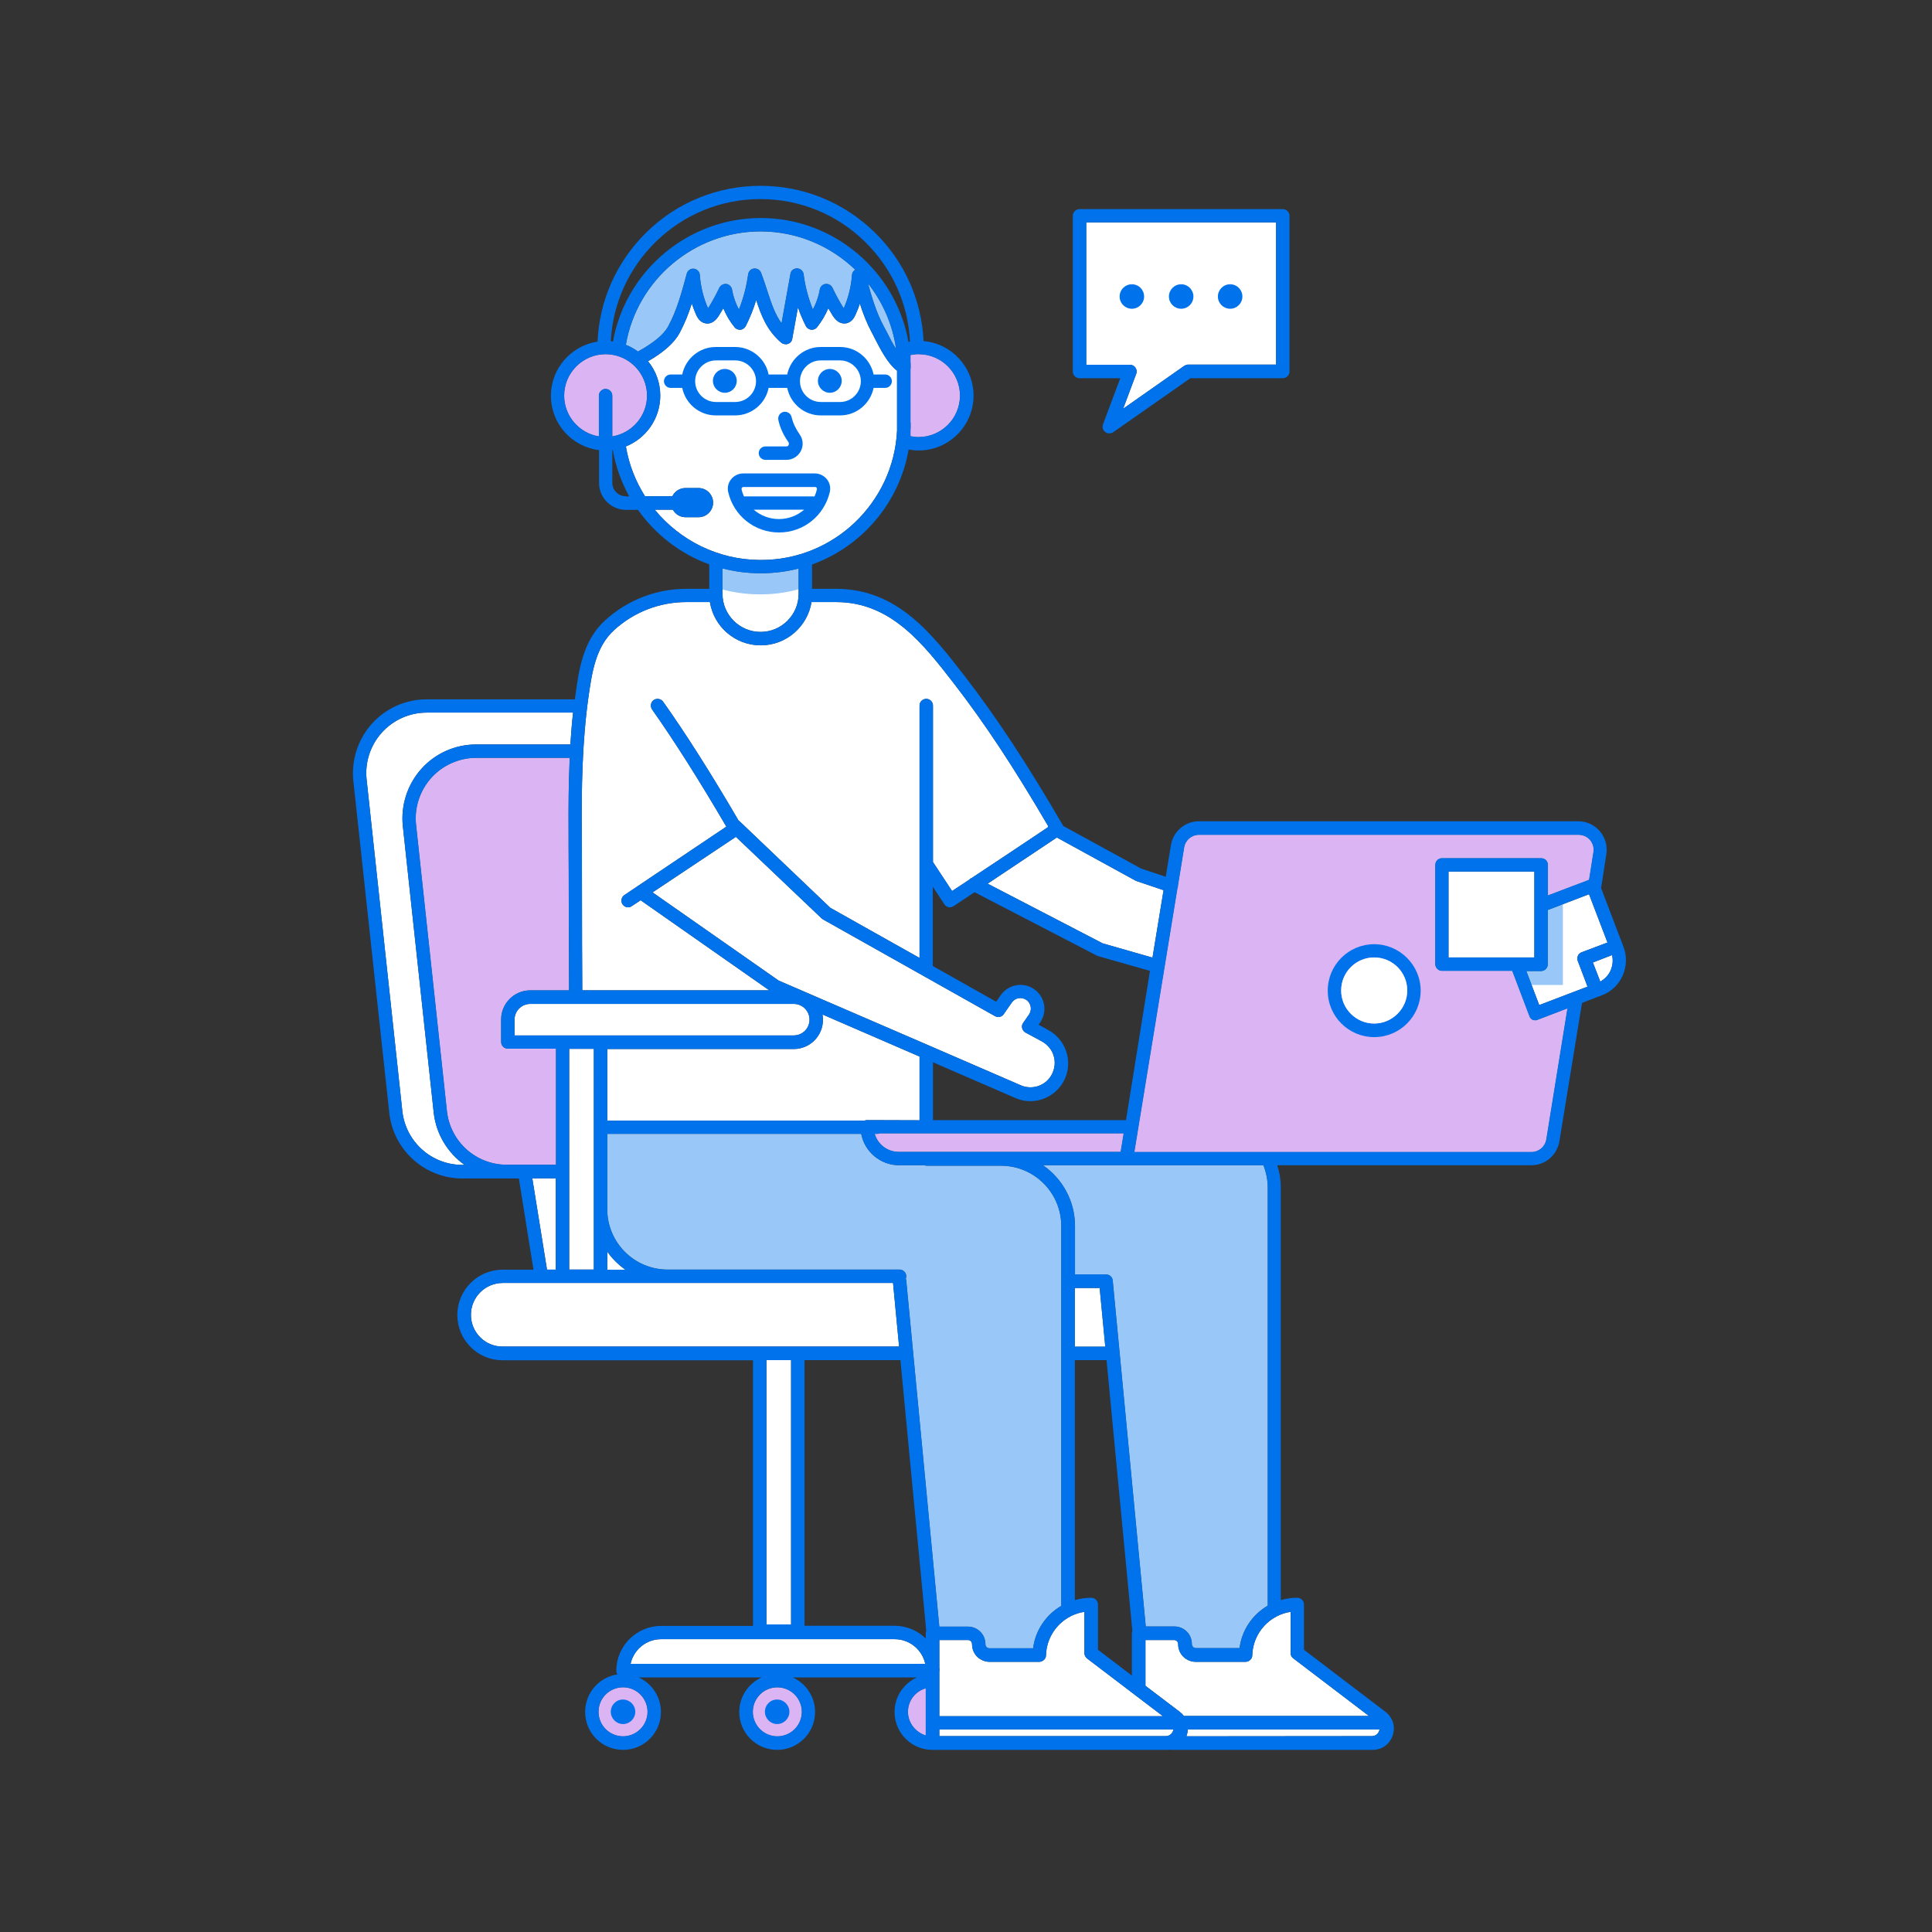 <svg id="Layer_1" xmlns="http://www.w3.org/2000/svg" viewBox="0 0 1152 1152"><rect x="0" y="0" width="1152" height="1152" fill="#333333" stroke="none"/><style>.st0{fill:#fff}.st2{fill:#a644e5}.st2,.st3{opacity:.4;enable-background:new}.st3,.st4{fill:#0073ec}</style><path class="st0" d="M647.7 132.6h113.2v84.8h-52.4c-.8 0-1.6.3-2.3.7l-36.5 25.6 7.8-20.8c.5-1.2.3-2.6-.5-3.7-.7-1.1-2-1.7-3.3-1.7h-26v-84.9zM640.9 803v-35h14.8l3.4 35h-18.2zm302.2-235.2c-2.1.8-3.1 3.1-2.3 5.2l5.8 15.3-28.8 11-7.7-20.3h8.8c2.2 0 4-1.8 4-4v-32.4l24.6-9.4 11 28.8-15.4 5.8z"/><path class="st0" d="M863.7 519.7h51.2v51.2h-51.2v-51.2zm96.7 58.9c-1.3 2.9-3.5 5.2-6.2 6.7l-4.4-11.4 11.4-4.4c.8 3 .4 6.2-.8 9.1z"/><path d="M535.9 686.8c-6.8 0-12.5-4.5-14.3-10.7h1.6c.5 0 1-.1 1.4-.3H670l-1.8 11H535.9zm386.1-7.4c-.7 4.3-4.4 7.5-8.8 7.5H676.4l25.7-157.3s0-.1.1-.1c.2-.5.2-.9.2-1.4l3.7-22.8c.7-4.3 4.4-7.5 8.8-7.5h226.4c2.6 0 5.1 1.1 6.8 3.1s2.4 4.6 2 7.2l-2.6 16.5-24.5 9.3v-18.2c0-2.2-1.8-4-4-4h-59.2c-2.2 0-4 1.8-4 4v59.2c0 2.2 1.8 4 4 4h41.9l10.2 26.9c.1.2.2.4.3.7 0 .1.1.1.1.2.1.2.2.3.3.4 0 .1.1.1.1.1l.4.4.1.1c.2.1.4.3.6.4h.1c.2.1.4.1.6.2h.2c.2 0 .5.1.7.1.5 0 1-.1 1.4-.3l17.8-6.8-12.6 78.1z" opacity=".4" fill="#fff"/><path class="st0" d="M535.9 686.8c-6.8 0-12.5-4.5-14.3-10.7h1.6c.5 0 1-.1 1.4-.3H670l-1.8 11H535.9zm386.1-7.4c-.7 4.3-4.4 7.5-8.8 7.5H676.4l25.7-157.3s0-.1.1-.1c.2-.5.2-.9.2-1.4l3.7-22.8c.7-4.3 4.4-7.5 8.8-7.5h226.4c2.6 0 5.1 1.1 6.8 3.1s2.4 4.6 2 7.2l-2.6 16.5-24.5 9.3v-18.2c0-2.2-1.8-4-4-4h-59.2c-2.2 0-4 1.8-4 4v59.2c0 2.2 1.8 4 4 4h41.9l10.2 26.9c.1.2.2.4.3.7 0 .1.1.1.1.2.1.2.2.3.3.4 0 .1.1.1.1.1l.4.4.1.1c.2.1.4.3.6.4h.1c.2.1.4.1.6.2h.2c.2 0 .5.1.7.1.5 0 1-.1 1.4-.3l17.8-6.8-12.6 78.1z"/><path class="st2" d="M535.9 686.8c-6.8 0-12.5-4.5-14.3-10.7h1.6c.5 0 1-.1 1.4-.3H670l-1.8 11H535.9zm386.1-7.4c-.7 4.3-4.4 7.5-8.8 7.5H676.4l25.7-157.3s0-.1.1-.1c.2-.5.2-.9.2-1.4l3.7-22.8c.7-4.3 4.4-7.5 8.8-7.5h226.4c2.6 0 5.1 1.1 6.8 3.1s2.4 4.6 2 7.2l-2.6 16.5-24.5 9.3v-18.2c0-2.2-1.8-4-4-4h-59.2c-2.2 0-4 1.8-4 4v59.2c0 2.2 1.8 4 4 4h41.9l10.2 26.9c.1.2.2.4.3.7 0 .1.1.1.1.2.1.2.2.3.3.4 0 .1.1.1.1.1l.4.4.1.1c.2.1.4.3.6.4h.1c.2.1.4.1.6.2h.2c.2 0 .5.1.7.1.5 0 1-.1 1.4-.3l17.8-6.8-12.6 78.1z"/><ellipse transform="rotate(-11.304 463.668 1020.718)" class="st0" cx="463.5" cy="1020.7" rx="14.6" ry="14.6"/><circle class="st0" cx="371.5" cy="1020.7" r="14.6"/><path class="st0" d="M541.4 1020.7c0-6.7 4.5-12.3 10.6-14v28.1c-6.1-1.9-10.6-7.5-10.6-14.1zm11.1-325.6h44.3c19.9 0 36 16.1 36 36v226.4c-9 5.3-15.4 14.4-16.8 25.3h-26c-.7 0-1.4-.3-1.8-.8-.3-.3-.6-.8-.6-1.5 0-2.8-1-5.5-3-7.5s-4.6-3.1-7.5-3.1h-17l-19.7-206.3c0-.4-.1-.7-.3-1.1.2-.5.3-1 .3-1.5 0-2.2-1.8-4-4-4H398.1c-19.9 0-36-16.1-36-36v-44.9h151.4c2 10.6 11.4 18.7 22.5 18.7h15.3c.4.2.9.3 1.2.3z"/><path class="st0" d="M753.4 695c1.6 4.2 2.5 8.6 2.5 13.1v249.3c-9 5.3-15.4 14.4-16.8 25.3h-26c-.7 0-1.4-.3-1.8-.8-.3-.3-.6-.8-.6-1.5 0-2.8-1-5.5-3-7.5s-4.6-3.1-7.5-3.1h-17l-19.7-206.3c-.2-2.1-1.9-3.6-4-3.6H641V731c0-15-7.6-28.3-19.1-36.2h131.5v.2z"/><path class="st3" d="M552.5 695.1h44.3c19.9 0 36 16.1 36 36v226.4c-9 5.3-15.4 14.4-16.8 25.3h-26c-.7 0-1.4-.3-1.8-.8-.3-.3-.6-.8-.6-1.5 0-2.8-1-5.5-3-7.5s-4.6-3.1-7.5-3.1h-17l-19.7-206.3c0-.4-.1-.7-.3-1.1.2-.5.3-1 .3-1.5 0-2.2-1.8-4-4-4H398.1c-19.9 0-36-16.1-36-36v-44.9h151.4c2 10.6 11.4 18.7 22.5 18.7h15.3c.4.2.9.3 1.2.3z"/><path class="st3" d="M753.4 695c1.6 4.2 2.5 8.6 2.5 13.1v249.3c-9 5.3-15.4 14.4-16.8 25.3h-26c-.7 0-1.4-.3-1.8-.8-.3-.3-.6-.8-.6-1.5 0-2.8-1-5.5-3-7.5s-4.6-3.1-7.5-3.1h-17l-19.7-206.3c-.2-2.1-1.9-3.6-4-3.6H641V731c0-15-7.6-28.3-19.1-36.2h131.5v.2z"/><path class="st0" d="M266.5 662.5l-18.4-170.7c-1.1-10.1 2.2-20.3 9-27.9 6.8-7.6 16.6-12 26.8-12h55.8c-.7 15.1-.8 30.1-.7 44.5 0 2 0 12.1.1 24.9.1 26.4.1 62.1.2 69.2h-23.1c-9.6 0-17.4 7.8-17.4 17.4v13.4c0 2.2 1.8 4 4 4h28.7v69.2h-29.1c-18.5.1-33.9-13.7-35.9-32z"/><path class="st2" d="M266.5 662.5l-18.4-170.7c-1.1-10.1 2.2-20.3 9-27.9 6.8-7.6 16.6-12 26.8-12h55.8c-.7 15.1-.8 30.1-.7 44.5 0 2 0 12.1.1 24.9.1 26.4.1 62.1.2 69.2h-23.1c-9.6 0-17.4 7.8-17.4 17.4v13.4c0 2.2 1.8 4 4 4h28.7v69.2h-29.1c-18.5.1-33.9-13.7-35.9-32z"/><path class="st0" d="M275.7 694.6c-18.4 0-33.8-13.8-35.8-32.1l-21.3-197.7c-1.1-10.1 2.2-20.3 9-27.9 6.8-7.6 16.6-12 26.8-12h87.3c-.7 6.3-1.2 12.7-1.6 19h-56.2c-12.5 0-24.4 5.3-32.7 14.6s-12.3 21.7-11 34.1l18.4 170.7c1.4 13 8.4 24.2 18.4 31.3h-1.3z"/><ellipse transform="rotate(-11.304 463.668 1020.718)" class="st2" cx="463.5" cy="1020.7" rx="14.6" ry="14.6"/><path class="st0" d="M560.1 996.7c0-.2.1-.4.1-.6 0-.6 0-1.1-.1-1.7v-16.5h17.1c.7 0 1.3.3 1.7.7s.7 1.1.7 1.8c0 2.7 1 5.3 2.9 7.3 2 2 4.7 3.2 7.5 3.2h29.7c.9 0 1.9-.4 2.6-1 .9-.7 1.4-1.8 1.4-2.9.3-10.2 6.2-18.9 14.6-23.2.1 0 .2-.1.3-.2 2.5-1.2 5.1-2.1 8-2.5v24.6c0 1.2.6 2.4 1.6 3.2l45.2 34.4H560.1v-26.6zm-86.8-398.1c5.2 0 9.4 4.2 9.4 9.4s-4.2 9.4-9.4 9.4H306.8V608c0-5.2 4.2-9.4 9.4-9.4h157.1zM438.8 499l51.1 48.6c.2.2.5.4.8.6l102.6 57.7c1.8 1 4.1.5 5.2-1.2l4.8-6.9c1-1.4 2.4-2.3 4-2.6 1.6-.3 3.3.1 4.7 1 2.8 2 3.5 5.9 1.6 8.7l-3.5 5c-.7.9-.9 2.1-.6 3.2s1 2.1 2 2.6l9.8 5.3c3.6 2 6.3 5.4 7.2 9.4 1 4 .1 8.3-2.2 11.7-3.9 5.7-11.4 7.8-17.7 5l-54.7-23.7-89.6-38.7-75.2-52.6 49.7-33.1z"/><path class="st0" d="M516.9 667.9c-.5 0-1 .1-1.4.3H362.1v-42.7h111.2c9.6 0 17.4-7.8 17.4-17.4 0-1.1-.1-2.2-.3-3.2l57.9 25.1v38l-31.4-.1zm-162.8-42.5V757h-14.7V625.4h14.7zm8 120.9c2.9 4.2 6.6 7.8 10.8 10.8h-10.8v-10.8zm315.4-221l16.3 5.5-6.6 40.2-29.7-8.5-68.6-35.6 41.1-27.4c.1 0 .1-.1.2-.1l46.7 25.6.6.3z"/><path class="st0" d="M366.2 375.7c11.8-10.8 27.1-16.7 43.1-16.7h14c2.3 14.6 15 25.8 30.3 25.8s27.9-11.2 30.3-25.8h14.7c32.7 0 52 25 70.7 49.2 18 23.3 35.3 49.5 55.7 84.4-.1.2-.1.5-.2.7-8.5 5.7-30.2 20.2-45.2 30.1-.6.2-1.2.6-1.6 1.1-4.2 2.8-7.8 5.2-10.3 6.8L556.3 514v-93.3c0-2.2-1.8-4-4-4s-4 1.8-4 4v150.5l-53.2-29.9-53.8-51.3c-.3-.3-.6-.5-.9-.7-16.4-28.1-31.5-51.9-45-70.9-1.3-1.8-3.8-2.2-5.6-1-1.8 1.2-2.2 3.8-1 5.6 13.2 18.7 28.1 42.2 44.3 69.9l-60.8 40.8c-1.8 1.2-2.3 3.7-1.1 5.5.8 1.2 2 1.8 3.3 1.8.8 0 1.5-.2 2.2-.7l5.3-3.5 76.7 53.7H347.2c-.1-6.7-.2-44.1-.2-69.2 0-12.9 0-22.9-.1-25-.2-26 .2-53.8 4-80.8 2.1-14.6 4.3-29.8 15.3-39.8zm-48.8 326.9h14v54.5h-5.2l-8.8-54.5zM280.8 784c0-10.5 8.5-19 19-19h232.7l3.6 37.9H299.7c-10.4.1-18.9-8.4-18.9-18.9zM457 811h14.7v157.6H457V811zm-62.8 166.4h139.3c8.9 0 16.4 6.3 18.2 14.7H376c1.8-8.4 9.3-14.7 18.2-14.7z"/><circle class="st2" cx="371.5" cy="1020.7" r="14.6"/><path class="st2" d="M541.4 1020.7c0-6.7 4.5-12.3 10.6-14v28.1c-6.1-1.9-10.6-7.5-10.6-14.1z"/><path class="st0" d="M560.1 1031.2h139.6c-.1.7-.4 1.4-.8 2-.6.9-1.8 2-4 2H560.1v-4zm147.3 4.1c.1-.2.2-.4.2-.6.4-1.1.6-2.3.7-3.5h114.3c-.1.7-.4 1.4-.8 2-.6.9-1.8 2-4 2l-110.4.1zm63.7-46.5l45.2 34.4H705.9c-.7-1-1.6-1.8-2.6-2.6l-20.3-15.4v-27.3h17.1c.7 0 1.3.3 1.7.7s.7 1.1.7 1.8c0 2.7 1 5.3 2.9 7.3 2 2 4.7 3.2 7.5 3.2h29.8c.9 0 1.9-.4 2.6-1 .9-.7 1.4-1.8 1.4-2.9.3-10.2 6.2-18.9 14.6-23.2.1 0 .2-.1.3-.2 2.5-1.2 5.1-2.1 8-2.5v24.6c-.1 1.2.5 2.4 1.5 3.1zM572.4 235.9c0 13.6-11.1 24.7-24.7 24.7-1.6 0-3.2-.2-4.8-.5v-3.2c.1-1.4.1-2.8.1-4.2 0-.3 0-.6-.1-.9V220c.1-.3.1-.6.1-.9v-.3c0-1.1 0-2.2-.1-3.4v-3.7c1.6-.3 3.1-.5 4.8-.5 13.7 0 24.7 11.1 24.7 24.7zm-236 0c0-13.6 11.1-24.7 24.7-24.7s24.7 11.1 24.7 24.7c0 12.2-9 22.4-20.7 24.3v-24.3c0-2.2-1.8-4-4-4s-4 1.8-4 4v24.3c-11.7-1.9-20.7-12.1-20.7-24.3z"/><path class="st2" d="M572.4 235.9c0 13.6-11.1 24.7-24.7 24.7-1.6 0-3.2-.2-4.8-.5v-3.2c.1-1.4.1-2.8.1-4.2 0-.3 0-.6-.1-.9V220c.1-.3.1-.6.1-.9v-.3c0-1.1 0-2.2-.1-3.4v-3.7c1.6-.3 3.1-.5 4.8-.5 13.7 0 24.7 11.1 24.7 24.7zm-236 0c0-13.6 11.1-24.7 24.7-24.7s24.7 11.1 24.7 24.7c0 12.2-9 22.4-20.7 24.3v-24.3c0-2.2-1.8-4-4-4s-4 1.8-4 4v24.3c-11.7-1.9-20.7-12.1-20.7-24.3z"/><path class="st0" d="M453.2 341.8h.8c7.7 0 15.1-1 22.2-2.8v15.1c0 12.5-10.2 22.7-22.7 22.7s-22.7-10.2-22.7-22.7v-15.2c7.2 1.9 14.7 2.9 22.4 2.9zm-62.8-37.9h10.8c1.5 2.7 4.3 4.5 7.6 4.5h7.7c4.8 0 8.7-3.9 8.7-8.7 0-4.8-3.9-8.7-8.7-8.7h-7.8c-3.4 0-6.4 2-7.8 4.9h-16.3c-5.6-8.9-9.6-18.9-11.4-29.7 12-4.8 20.5-16.6 20.5-30.3 0-7.8-2.7-14.9-7.3-20.5 9.4-5.4 15.8-11.1 18.9-17 3-5.6 5.3-11.4 7.2-17.4.8 2.3 1.6 4.5 2.6 6.7.5 1.1 2 4.5 5.6 5.1 2.1.4 5.1-.1 7.9-4.5l2.7-4.5c1.7 4.1 3.9 7.9 6.7 11.3.8 1.1 2.2 1.6 3.5 1.5 1.4-.1 2.5-1 3.2-2.2 2.5-5 4.6-10.2 6.2-15.5 3 9.2 6.3 18 14.9 25.4 1.1.9 2.6 1.2 4 .8 1.4-.5 2.4-1.6 2.6-3.1l3.4-18.7c1.3 3.8 2.9 7.5 4.7 11.1.6 1.2 1.8 2 3.2 2.2 1.4.1 2.7-.4 3.5-1.5 2.7-3.4 5-7.3 6.7-11.3l2.7 4.5c2.8 4.4 5.8 4.8 7.9 4.5 3.6-.6 5.1-4 5.6-5.1 1-2.2 1.9-4.4 2.6-6.7 1.9 5.9 4.2 11.8 7.2 17.4.6 1.1 1.2 2.2 1.8 3.5 3.3 6.4 7.4 14.3 12.5 18.6.2.2.5.3.7.5v35.8c-2.1 42.8-37.6 77.1-81 77.1h-.8c-24.9-.1-47.7-11.7-62.7-30z"/><path class="st0" d="M380.4 209.6c-2.2-1.6-4.6-3-7.2-4 6.6-38.7 40.7-67.6 80.3-67.6 21.8 0 41.7 8.7 56.4 22.8-1.1.7-1.8 1.8-1.9 3.1-.5 6.9-2.1 13.6-4.9 19.9-2.5-3.9-4.7-8-6.7-12.2-.7-1.6-2.4-2.5-4.2-2.3-1.7.2-3.1 1.6-3.4 3.3-.7 4.2-2.1 8.2-4.1 11.9-2.7-6.7-4.6-13.7-5.5-21-.3-2-1.9-3.4-3.9-3.5-2 0-3.7 1.3-4 3.3l-5.3 29.4c-4-5.5-6-11.8-8.3-18.8-1.2-3.6-2.4-7.4-3.9-11.3-.7-1.7-2.4-2.7-4.2-2.5-1.8.2-3.2 1.6-3.5 3.4-1 7.2-2.8 14.3-5.5 21-2-3.7-3.4-7.7-4.1-11.9-.3-1.7-1.7-3.1-3.4-3.3-1.7-.2-3.4.7-4.2 2.3-2 4.2-4.2 8.3-6.7 12.2-2.8-6.3-4.4-13-4.9-19.9-.1-1.9-1.7-3.5-3.6-3.7-1.9-.2-3.7 1.1-4.2 2.9-2.9 10.7-5.8 21.8-11.1 31.5-2.6 4.9-8.9 10-18 15zm153.9-1.6c-2-3.1-3.8-6.6-5.4-9.8-.7-1.3-1.3-2.5-1.9-3.6-4.3-7.9-7-16.8-9.4-25.5 8.7 11 14.6 24.3 16.7 38.9z"/><path class="st3" d="M380.4 209.6c-2.2-1.6-4.6-3-7.2-4 6.6-38.7 40.7-67.6 80.3-67.6 21.8 0 41.7 8.7 56.4 22.8-1.1.7-1.8 1.8-1.9 3.1-.5 6.9-2.1 13.6-4.9 19.9-2.5-3.9-4.7-8-6.7-12.2-.7-1.6-2.4-2.5-4.2-2.3-1.7.2-3.1 1.6-3.4 3.3-.7 4.2-2.1 8.2-4.1 11.9-2.7-6.7-4.6-13.7-5.5-21-.3-2-1.9-3.4-3.9-3.5-2 0-3.7 1.3-4 3.3l-5.3 29.4c-4-5.5-6-11.8-8.3-18.8-1.2-3.6-2.4-7.4-3.9-11.3-.7-1.7-2.4-2.7-4.2-2.5-1.8.2-3.2 1.6-3.5 3.4-1 7.2-2.8 14.3-5.5 21-2-3.7-3.4-7.7-4.1-11.9-.3-1.7-1.7-3.1-3.4-3.3-1.7-.2-3.4.7-4.2 2.3-2 4.2-4.2 8.3-6.7 12.2-2.8-6.3-4.4-13-4.9-19.9-.1-1.9-1.7-3.5-3.6-3.7-1.9-.2-3.7 1.1-4.2 2.9-2.9 10.7-5.8 21.8-11.1 31.5-2.6 4.9-8.9 10-18 15zm153.9-1.6c-2-3.1-3.8-6.6-5.4-9.8-.7-1.3-1.3-2.5-1.9-3.6-4.3-7.9-7-16.8-9.4-25.5 8.7 11 14.6 24.3 16.7 38.9zm-55 128.5c-8.1 2.5-16.7 3.9-25.6 3.9h-.8c-7.9 0-15.6-1.1-22.8-3.1l-1.8 1.4v12.1c7.8 2.3 16 3.6 24.6 3.6h.8c9.8 0 19.2-1.7 27.9-4.7v-11l-2.3-2.2zM911 587.3h20.9v-49.9l-10.5 3.7-1.4 33.8h-16.8l7.8 12.4z"/><path class="st4" d="M819.4 563c-15.3 0-27.7 12.4-27.7 27.7s12.4 27.7 27.7 27.7 27.7-12.4 27.7-27.7-12.6-27.7-27.7-27.7zm0 47.3c-10.8 0-19.7-8.8-19.7-19.7s8.8-19.7 19.7-19.7 19.7 8.8 19.7 19.7-9 19.7-19.7 19.7zM494.8 293.4c.6-2.7 0-5.4-1.7-7.6-1.8-2.2-4.4-3.5-7.2-3.5h-42.8c-2.8 0-5.4 1.3-7.2 3.5-1.7 2.2-2.3 4.9-1.7 7.6 3.3 14.2 15.8 24.1 30.3 24.1 14.6 0 26.9-9.9 30.3-24.1zm-45.4 10.5h30.1c-4.1 3.5-9.3 5.6-15.1 5.6-5.6 0-10.9-2.1-15-5.6zm36.5-13.5h.4c.3.1.4.2.6.4.1.2.3.5.2 1-.3 1.4-.8 2.8-1.4 4.2h-42.1c-.6-1.3-1.1-2.7-1.4-4.2-.1-.5.1-.8.2-1 .1-.1.3-.3.6-.4h42.9zm-17-24.2h-12.5c-2.2 0-4 1.8-4 4s1.8 4 4 4h12.5c3.6 0 6.9-2 8.6-5.2s1.4-7.1-.7-10c-2.5-3.6-4-6.9-4.8-10.3-.5-2.2-2.6-3.5-4.8-3.1-2.2.5-3.5 2.6-3.1 4.8 1 4.6 2.9 8.8 6 13.2.5.7.3 1.4.1 1.7 0 .3-.4.9-1.3.9z"/><circle class="st4" cx="432.2" cy="227.1" r="7.1"/><path class="st4" d="M494.8 234.2c3.9 0 7.1-3.2 7.1-7.1 0-3.9-3.2-7.1-7.1-7.1s-7.1 3.2-7.1 7.1 3.2 7.1 7.1 7.1z"/><path class="st4" d="M458.3 231.3h11.1c1.9 9.3 10.1 16.4 20 16.4h11.5c9.9 0 18.1-7.1 20-16.4h6.9c2.2 0 4-1.8 4-4s-1.8-4-4-4h-6.9c-1.9-9.3-10.1-16.4-20-16.4h-11.5c-9.9 0-18.1 7.1-20 16.4h-11.1c-1.8-9.3-10.1-16.4-20-16.4h-11.5c-9.9 0-18.1 7.1-20 16.4h-6.9c-2.2 0-4 1.8-4 4s1.8 4 4 4h6.9c1.9 9.3 10.1 16.4 20 16.4h11.5c9.9 0 18.2-7.1 20-16.4zm31.1-16.4h11.5c6.8 0 12.4 5.6 12.4 12.4s-5.6 12.4-12.4 12.4h-11.5c-6.8 0-12.4-5.6-12.4-12.4s5.5-12.4 12.4-12.4zm-74.9 12.4c0-6.8 5.6-12.4 12.4-12.4h11.5c6.8 0 12.4 5.6 12.4 12.4s-5.6 12.4-12.4 12.4h-11.5c-6.8 0-12.4-5.6-12.4-12.4z"/><path class="st4" d="M968.1 564.8l-.7-1.9-12.8-33.6c.2-.3.3-.7.3-1.1l2.9-18.8c.8-4.9-.6-9.9-3.8-13.7-3.2-3.8-7.9-6-12.9-6H714.9c-8.3 0-15.3 6-16.7 14.2l-3.1 18.9-14.7-4.9-46.4-25.4c-21.6-37.1-39.6-64.5-58.5-89-19.9-25.7-40.4-52.4-77-52.4h-14.3v-14.5c29.7-10.7 52.1-36.8 57.6-68.6 2 .4 4 .6 6 .6 18 0 32.7-14.7 32.7-32.7 0-17-13.1-31.1-29.8-32.5-1.2-24.7-11.5-47.7-29.3-65-18.3-17.8-42.4-27.6-67.9-27.6s-49.7 9.8-67.9 27.6c-17.8 17.4-28.2 40.5-29.3 65.3-15.7 2.4-27.8 15.9-27.8 32.3 0 16.7 12.5 30.4 28.7 32.4V288c0 8.8 7.2 16 16 16h7.2c10.5 14.8 25.3 26.3 42.5 32.5v14.6h-13.6c-18 0-35.2 6.7-48.5 18.8-13.1 11.9-15.6 29.3-17.7 44.7l-.3 2.4h-88.4c-12.5 0-24.4 5.3-32.7 14.6s-12.3 21.7-11 34.1l21.4 197.7c2.4 22.4 21.2 39.3 43.7 39.3h33.6l8.7 54.4h-18.4c-14.9 0-27 12.1-27 27s12.1 27 27 27H449v158.4h-54.8c-14.7 0-26.7 12-26.7 26.7 0 .8.2 1.6.7 2.2-10.9 1.6-19.3 11-19.3 22.4 0 12.5 10.1 22.6 22.6 22.6s22.6-10.1 22.6-22.6c0-9.1-5.4-17-13.3-20.6h73.3c-7.8 3.6-13.3 11.4-13.3 20.6 0 12.5 10.1 22.6 22.6 22.6s22.6-10.1 22.6-22.6c0-9.1-5.4-17-13.3-20.6h74c-7.8 3.6-13.3 11.4-13.3 20.6 0 12.5 10.1 22.6 22.6 22.6h139.6c.6 0 1.2 0 1.8-.1.3.1.6.1.9.1h120.2c5.5 0 10.2-3.4 11.9-8.6 1.8-5.2.1-10.7-4.3-14.1l-48.6-37v-27c0-2.2-1.8-4-4-4-3.4 0-6.7.5-9.8 1.4v-246c0-4.6-.7-9-2.1-13.3h151.5c8.3 0 15.3-6 16.7-14.2l13.5-82.6 9.9-3.8 1.9-.7c5.6-2.1 10-6.3 12.4-11.7s2.7-11.5.6-17zm-490 455.9c0 8-6.5 14.6-14.6 14.6-8 0-14.6-6.5-14.6-14.6s6.5-14.6 14.6-14.6c7.9 0 14.6 6.5 14.6 14.6zm465-452.9c-2.1.8-3.1 3.1-2.3 5.2l5.8 15.3-28.8 11-7.7-20.3h8.8c2.2 0 4-1.8 4-4v-32.4l24.6-9.4 11 28.8-15.4 5.8zm-79.4 3.1v-51.2h51.2v51.2h-51.2zM535.9 686.8c-6.8 0-12.5-4.5-14.3-10.7h1.6c.5 0 1-.1 1.4-.3H670l-1.8 11H535.9zm16.6 8.3h44.3c19.9 0 36 16.1 36 36v226.4c-9 5.3-15.4 14.4-16.8 25.3h-26c-.7 0-1.4-.3-1.8-.8-.3-.3-.6-.8-.6-1.5 0-2.8-1-5.5-3-7.5s-4.6-3.1-7.5-3.1h-17l-19.7-206.3c0-.4-.1-.7-.3-1.1.2-.5.3-1 .3-1.5 0-2.2-1.8-4-4-4H398.1c-19.9 0-36-16.1-36-36v-44.9h151.4c2 10.6 11.4 18.7 22.5 18.7h15.3c.4.2.9.3 1.2.3zm7.6 301.6c0-.2.1-.4.1-.6 0-.6 0-1.1-.1-1.7v-16.5h17.1c.7 0 1.3.3 1.7.7s.7 1.1.7 1.8c0 2.7 1 5.3 2.9 7.3 2 2 4.7 3.2 7.5 3.2h29.7c.9 0 1.9-.4 2.6-1 .9-.7 1.4-1.8 1.4-2.9.3-10.2 6.2-18.9 14.6-23.2.1 0 .2-.1.3-.2 2.5-1.2 5.1-2.1 8-2.5v24.6c0 1.2.6 2.4 1.6 3.2l45.2 34.4H560.1v-26.6zm114.8-22.8v25.2l-20.2-15.4v-27c0-2.2-1.8-4-4-4-3.4 0-6.7.5-9.8 1.4V811h18.9l15.4 161.5c-.1.4-.3.9-.3 1.4zm-34-170.9v-35h14.8l3.3 35h-18.1zM473.3 598.6c5.2 0 9.4 4.2 9.4 9.4s-4.2 9.4-9.4 9.4H306.8V608c0-5.2 4.2-9.4 9.4-9.4h157.1zM438.8 499l51.1 48.6c.2.2.5.4.8.6l102.6 57.7c1.8 1 4.1.5 5.2-1.2l4.8-6.9c1-1.4 2.4-2.3 4-2.6 1.6-.3 3.3.1 4.7 1 2.8 2 3.5 5.9 1.6 8.7l-3.5 5c-.7.9-.9 2.1-.6 3.2s1 2.1 2 2.6l9.8 5.3c3.6 2 6.3 5.4 7.2 9.4 1 4 .1 8.3-2.2 11.7-3.9 5.7-11.4 7.8-17.7 5l-54.7-23.7-89.6-38.7-75.2-52.6 49.7-33.1zm78.1 168.9c-.5 0-1 .1-1.4.3H362.1v-42.7h111.2c9.6 0 17.4-7.8 17.4-17.4 0-1.1-.1-2.2-.3-3.2l57.9 25.1v38l-31.4-.1zm-162.8-42.5V757h-14.7V625.4h14.7zm8 120.9c2.9 4.2 6.6 7.8 10.8 10.8h-10.8v-10.8zm309.3-78.4H556.3v-34.5l49.1 21.3c2.9 1.3 5.9 1.9 8.9 1.9 7.2 0 14.2-3.5 18.6-9.7 3.7-5.3 4.9-11.9 3.4-18.1-1.5-6.2-5.6-11.6-11.2-14.6l-5.8-3.2.9-1.3c4.5-6.5 2.9-15.4-3.6-19.9-3.1-2.2-6.9-3-10.7-2.3s-7 2.8-9.2 5.9l-2.7 3.9-37.8-21.3v-47.3l6.9 10.5c.6.9 1.5 1.5 2.5 1.7s2.1 0 3-.6l12.5-8.3 72.9 37.8c.2.1.5.2.7.3l31 8.8-14.3 89zm6.1-142.6l16.3 5.5-6.6 40.2-29.7-8.5-68.6-35.6 41.1-27.4c.1 0 .1-.1.2-.1l46.7 25.6.6.3zM380.4 209.6c-2.2-1.6-4.6-3-7.2-4 6.6-38.7 40.7-67.6 80.3-67.6 21.8 0 41.7 8.7 56.4 22.8-1.1.7-1.8 1.8-1.9 3.1-.5 6.9-2.1 13.6-4.9 19.9-2.5-3.9-4.7-8-6.7-12.2-.7-1.6-2.4-2.5-4.2-2.3-1.7.2-3.1 1.6-3.4 3.3-.7 4.2-2.1 8.2-4.1 11.9-2.7-6.7-4.6-13.7-5.5-21-.3-2-1.9-3.4-3.9-3.5-2 0-3.7 1.3-4 3.3l-5.3 29.4c-4-5.5-6-11.8-8.3-18.8-1.2-3.6-2.4-7.4-3.9-11.3-.7-1.7-2.4-2.7-4.2-2.5-1.8.2-3.2 1.6-3.5 3.4-1 7.2-2.8 14.3-5.5 21-2-3.7-3.4-7.7-4.1-11.9-.3-1.7-1.7-3.1-3.4-3.3-1.7-.2-3.4.7-4.2 2.3-2 4.2-4.2 8.3-6.7 12.2-2.8-6.3-4.4-13-4.9-19.9-.1-1.9-1.7-3.5-3.6-3.7-1.9-.2-3.7 1.1-4.2 2.9-2.9 10.7-5.8 21.8-11.1 31.5-2.6 4.9-8.9 10-18 15zm192 26.3c0 13.6-11.1 24.7-24.7 24.7-1.6 0-3.2-.2-4.8-.5v-3.2c.1-1.4.1-2.8.1-4.2 0-.3 0-.6-.1-.9V220c.1-.3.1-.6.1-.9v-.3c0-1.1 0-2.2-.1-3.4v-3.7c1.6-.3 3.1-.5 4.8-.5 13.7 0 24.7 11.1 24.7 24.7zm-181.3-91.8c16.8-16.4 38.9-25.4 62.3-25.4s45.6 9 62.3 25.4c16.3 15.9 25.8 37 26.9 59.6-.3 0-.6.1-.9.2-7.4-41.9-44.2-73.9-88.1-73.9-43.3 0-80.5 31.4-88.1 73.6-.4-.1-.8-.1-1.3-.2 1.2-22.5 10.7-43.5 26.9-59.3zM534.3 208c-2-3.1-3.8-6.6-5.4-9.8-.7-1.3-1.3-2.5-1.9-3.6-4.3-7.9-7-16.8-9.4-25.5 8.7 11 14.6 24.3 16.7 38.9zm-197.9 27.9c0-13.6 11.1-24.7 24.7-24.7s24.7 11.1 24.7 24.7c0 12.2-9 22.4-20.7 24.3v-24.3c0-2.2-1.8-4-4-4s-4 1.8-4 4v24.3c-11.7-1.9-20.7-12.1-20.7-24.3zm36.7 60c-4.4 0-8-3.6-8-8v-19.6h.3c1.7 9.9 5.1 19.2 9.8 27.7h-2.1v-.1zm17.3 8h10.8c1.5 2.7 4.3 4.5 7.6 4.5h7.7c4.8 0 8.7-3.9 8.7-8.7 0-4.8-3.9-8.7-8.7-8.7h-7.8c-3.4 0-6.4 2-7.8 4.9h-16.3c-5.6-8.9-9.6-18.9-11.4-29.7 12-4.8 20.5-16.6 20.5-30.3 0-7.8-2.7-14.9-7.3-20.5 9.4-5.4 15.8-11.1 18.9-17 3-5.6 5.3-11.4 7.2-17.4.8 2.3 1.6 4.5 2.6 6.7.5 1.1 2 4.5 5.6 5.1 2.1.4 5.1-.1 7.9-4.5l2.7-4.5c1.7 4.1 3.9 7.9 6.7 11.3.8 1.1 2.2 1.6 3.5 1.5 1.4-.1 2.5-1 3.2-2.2 2.5-5 4.6-10.2 6.2-15.5 3 9.2 6.3 18 14.9 25.4 1.1.9 2.6 1.2 4 .8 1.4-.5 2.4-1.6 2.6-3.1l3.4-18.7c1.3 3.8 2.9 7.5 4.7 11.1.6 1.2 1.8 2 3.2 2.2 1.4.1 2.7-.4 3.5-1.5 2.7-3.4 5-7.3 6.7-11.3l2.7 4.5c2.8 4.4 5.8 4.8 7.9 4.5 3.6-.6 5.1-4 5.6-5.1 1-2.2 1.9-4.4 2.6-6.7 1.9 5.9 4.2 11.8 7.2 17.4.6 1.1 1.2 2.2 1.8 3.5 3.3 6.4 7.4 14.3 12.5 18.6.2.2.5.3.7.5v35.8c-2.1 42.8-37.6 77.1-81 77.1h-.8c-24.9-.1-47.7-11.7-62.7-30zm62.8 37.9h.8c7.7 0 15.1-1 22.2-2.8v15.1c0 12.5-10.2 22.7-22.7 22.7s-22.7-10.2-22.7-22.7v-15.2c7.2 1.9 14.7 2.9 22.4 2.9zm-87 33.9c11.8-10.8 27.1-16.7 43.1-16.7h14c2.3 14.6 15 25.8 30.3 25.8s27.9-11.2 30.3-25.8h14.7c32.7 0 52 25 70.7 49.2 18 23.3 35.3 49.5 55.7 84.4-.1.2-.1.5-.2.7-8.5 5.7-30.2 20.2-45.2 30.1-.6.2-1.2.6-1.6 1.1-4.2 2.8-7.8 5.2-10.3 6.8L556.3 514v-93.3c0-2.2-1.8-4-4-4s-4 1.8-4 4v150.5l-53.2-29.9-53.8-51.3c-.3-.3-.6-.5-.9-.7-16.4-28.1-31.5-51.9-45-70.9-1.3-1.8-3.8-2.2-5.6-1-1.8 1.2-2.2 3.8-1 5.6 13.2 18.7 28.1 42.2 44.3 69.9l-60.8 40.8c-1.8 1.2-2.3 3.7-1.1 5.5.8 1.2 2 1.8 3.3 1.8.8 0 1.5-.2 2.2-.7l5.3-3.5 76.7 53.7H347.2c-.1-6.7-.2-44.1-.2-69.2 0-12.9 0-22.9-.1-25-.2-26 .2-53.8 4-80.8 2.1-14.6 4.3-29.8 15.3-39.8zm-90.5 318.9c-18.4 0-33.8-13.8-35.8-32.1l-21.3-197.7c-1.1-10.1 2.2-20.3 9-27.9 6.8-7.6 16.6-12 26.8-12h87.3c-.7 6.3-1.2 12.7-1.6 19h-56.2c-12.5 0-24.4 5.3-32.7 14.6s-12.3 21.7-11 34.1l18.4 170.7c1.4 13 8.4 24.2 18.4 31.3h-1.3zm-9.2-32.1l-18.4-170.7c-1.1-10.1 2.2-20.3 9-27.9 6.8-7.6 16.6-12 26.8-12h55.8c-.7 15.1-.8 30.1-.7 44.5 0 2 0 12.1.1 24.9.1 26.4.1 62.1.2 69.2h-23.1c-9.6 0-17.4 7.8-17.4 17.4v13.4c0 2.2 1.8 4 4 4h28.7v69.2h-29.1c-18.5.1-33.9-13.7-35.9-32zm50.9 40.1h14V757h-5.3l-8.7-54.4zM280.8 784c0-10.5 8.5-19 19-19h232.7l3.6 37.9H299.7c-10.4.1-18.9-8.4-18.9-18.9zm190.9 27v157.6H457V811h14.7zm8 0h57.2l15.4 161.5c-.2.4-.3.9-.3 1.4v3.1c-4.8-4.7-11.4-7.6-18.6-7.6h-53.7V811zm-85.5 166.4h139.3c8.9 0 16.4 6.3 18.2 14.7H376c1.8-8.4 9.3-14.7 18.2-14.7zm-8.1 43.3c0 8-6.5 14.6-14.6 14.6s-14.6-6.5-14.6-14.6 6.5-14.6 14.6-14.6 14.6 6.5 14.6 14.6zm155.3 0c0-6.7 4.5-12.3 10.6-14v28.1c-6.1-1.9-10.6-7.5-10.6-14.1zm18.7 10.5h139.6c-.1.7-.4 1.4-.8 2-.6.9-1.8 2-4 2H560.1v-4zm147.3 4.1c.1-.2.2-.4.2-.6.4-1.1.6-2.3.7-3.5h114.3c-.1.7-.4 1.4-.8 2-.6.9-1.8 2-4 2l-110.4.1zm63.7-46.5l45.2 34.4H705.9c-.7-1-1.6-1.8-2.6-2.6l-20.3-15.4v-27.3h17.1c.7 0 1.3.3 1.7.7s.7 1.1.7 1.8c0 2.7 1 5.3 2.9 7.3 2 2 4.7 3.2 7.5 3.2h29.8c.9 0 1.9-.4 2.6-1 .9-.7 1.4-1.8 1.4-2.9.3-10.2 6.2-18.9 14.6-23.2.1 0 .2-.1.3-.2 2.5-1.2 5.1-2.1 8-2.5v24.6c-.1 1.2.5 2.4 1.5 3.1zM753.4 695c1.6 4.2 2.5 8.6 2.5 13.1v249.3c-9 5.3-15.4 14.4-16.8 25.3h-26c-.7 0-1.4-.3-1.8-.8-.3-.3-.6-.8-.6-1.5 0-2.8-1-5.5-3-7.5s-4.6-3.1-7.5-3.1h-17l-19.7-206.3c-.2-2.1-1.9-3.6-4-3.6H641V731c0-15-7.6-28.3-19.1-36.2h131.5v.2zM922 679.4c-.7 4.3-4.4 7.5-8.8 7.5H676.4l25.7-157.3s0-.1.1-.1c.2-.5.2-.9.2-1.4l3.7-22.8c.7-4.3 4.4-7.5 8.8-7.5h226.4c2.6 0 5.1 1.1 6.8 3.1s2.4 4.6 2 7.2l-2.6 16.5-24.5 9.3v-18.2c0-2.2-1.8-4-4-4h-59.2c-2.2 0-4 1.8-4 4v59.2c0 2.2 1.8 4 4 4h41.9l10.2 26.9c.1.2.2.4.3.7 0 .1.1.1.1.2.1.2.2.3.3.4 0 .1.1.1.1.1l.4.4.1.1c.2.1.4.3.6.4h.1c.2.1.4.1.6.2h.2c.2 0 .5.1.7.1.5 0 1-.1 1.4-.3l17.8-6.8-12.6 78.1zm38.4-100.8c-1.3 2.9-3.5 5.2-6.2 6.7l-4.4-11.4 11.4-4.4c.8 3 .4 6.2-.8 9.1z"/><path class="st4" d="M643.7 225.5H668L657.7 253c-.6 1.6-.1 3.5 1.3 4.6.7.6 1.6.8 2.5.8.8 0 1.6-.2 2.3-.7l46-32.2h55.1c2.2 0 4-1.8 4-4v-92.8c0-2.2-1.8-4-4-4H643.7c-2.2 0-4 1.8-4 4v92.8c0 2.2 1.7 4 4 4zm4-92.9h113.2v84.8h-52.4c-.8 0-1.6.3-2.3.7l-36.5 25.6 7.8-20.8c.5-1.2.3-2.6-.5-3.7-.7-1.1-2-1.7-3.3-1.7h-26v-84.9z"/><circle class="st4" cx="674.9" cy="176.8" r="7.3"/><circle class="st4" cx="704.3" cy="176.8" r="7.3"/><circle class="st4" cx="733.5" cy="176.8" r="7.3"/><path class="st4" d="M456.1 1020.7c0 4 3.3 7.3 7.3 7.3s7.3-3.3 7.3-7.3-3.3-7.3-7.3-7.3c-4-.1-7.3 3.2-7.3 7.3zm-91.9 0c0 4 3.3 7.3 7.3 7.3s7.3-3.3 7.3-7.3-3.3-7.3-7.3-7.3c-4-.1-7.3 3.2-7.3 7.3z"/><path class="st0" d="M819.4 610.3c-10.8 0-19.7-8.8-19.7-19.7s8.8-19.7 19.7-19.7 19.7 8.8 19.7 19.7-9 19.7-19.7 19.7z"/></svg>